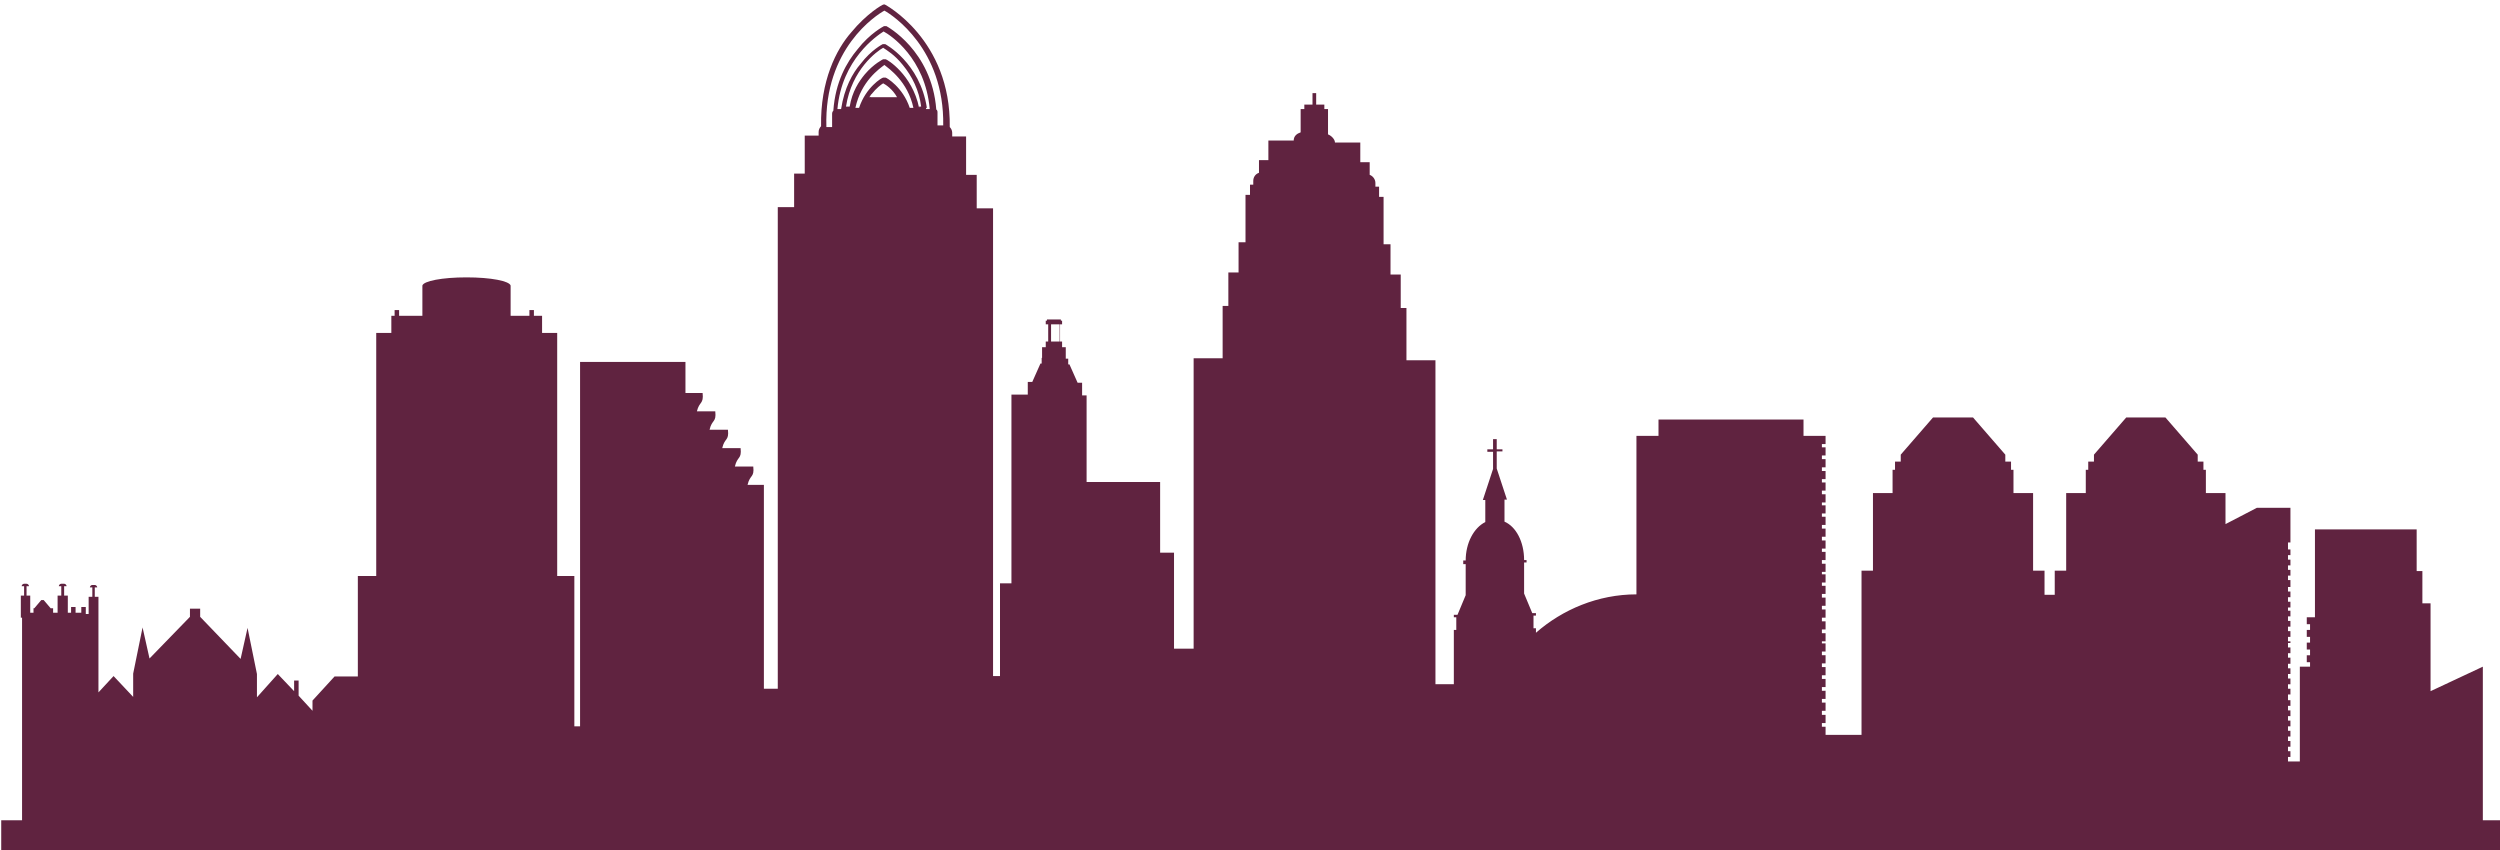 <?xml version="1.0" encoding="utf-8"?>
<!-- Generator: Adobe Illustrator 18.0.0, SVG Export Plug-In . SVG Version: 6.00 Build 0)  -->
<!DOCTYPE svg PUBLIC "-//W3C//DTD SVG 1.1//EN" "http://www.w3.org/Graphics/SVG/1.1/DTD/svg11.dtd">
<svg version="1.1" id="Layer_1" xmlns="http://www.w3.org/2000/svg" xmlns:xlink="http://www.w3.org/1999/xlink" x="0px" y="0px"
	 viewBox="0 291.9 612 208.1" enable-background="new 0 291.9 612 208.1" xml:space="preserve">
<path fill="#602340" d="M607.8,492.5v-37.4l-12.8,6v-21.5h-2v-7.9h-1.4v-10.2h-24.9v18.4v3.1h-0.3h-0.9h-0.8v1.7h0.8v1.4h-0.8v1.7
	h0.8v1.4h-0.8v1.7h0.8v1.4h-0.8v1.7h0.8v1.1H563v23.2h-2.3h-0.6v-1.1h0.6v-1.4h-0.6v-1.1h0.6v-1.4h-0.6v-1.1h0.6v-1.4h-0.6v-1.1h0.6
	v-1.4h-0.6v-1.1h0.6v-1.4h-0.6v-1.1h0.6v-1.4h-0.6v-1.4h0.6v-1.4h-0.6v-1.1h0.6V458h-0.6v-1.1h0.6v-1.4h-0.6v-1.1h0.6v-1.5h-0.6
	v-1.1h0.6v-1.4h-0.6v-1.1h0.6v-0.4h-0.6v-1.1h0.6v-1.4h-0.6v-1.1h0.6v-1.4h-0.6v-1.1h0.6v-1.4h-0.6v-0.8h0.6v-1.4h-0.6v-1.1h0.6
	v-1.4h-0.6v-1.1h0.6v-1.7h-0.6v-1.1h0.6v-1.4h-0.6v-1.1h0.6v-1.4h-0.6v-1.1h0.6v-1.4h-0.6v-1.7h0.6v-8.5h-0.6h-1.4h-6.2l-7.7,4v-7.6
	H540v-5.7h-0.6v-2H538v-1.7l0,0l-7.9-9.1h-4.8h-4.8l-7.9,9.1l0,0v1.7h-1.4v2h-0.6v5.7h-4.8v19H503v5.9h-2.5v-5.9h-2.8v-19h-4.8v-5.7
	h-0.6v-2h-1.4v-1.7l0,0l-7.9-9.1h-5h-4.8l-7.9,9.1l0,0v1.7h-1.4v2h-0.6v5.7h-4.8v19h-2.8v5.9v18.7v15.6h-8.8v-2H446v-0.9h0.9v-2H446
	v-1h0.9v-2H446V463h0.9v-2H446v-0.9h0.9v-2H446v-0.9h0.9v-2H446v-0.9h0.9v-2H446v-0.9h0.9v-2H446v-0.5h0.9v-2H446V446h0.9v-2H446
	v-0.9h0.9v-2H446v-0.9h0.9v-2H446v-0.9h0.9v-2H446v-0.8h0.9v-2H446v-0.6h0.9v-2H446V429h0.9v-2H446v-0.8h0.9v-2H446v-0.9h0.9v-2H446
	v-0.9h0.9v-2H446v-0.8h0.9v-2H446v-0.7h0.9v-2H446V412h0.9v-2H446v-0.8h0.9v-2H446v-0.9h0.9v-2H446v-0.9h0.9v-2H446v-0.8h0.9v-2H446
	h-1.4h-3.1v-4H406v4h-5.4v38.8c-9.4,0-18.1,3.7-24.6,9.4v-1.1h-0.6v-3.1h0.6V442h-0.6h-0.3l-2-4.8l0,0v-7.6h0.6V429h-0.6l0,0l0,0
	c0-4.5-2-8.2-4.8-9.4v-5.4h0.6l-2.5-7.6v-4.2h1.4v-0.5h-1.4v-2.5h-0.9v2.5h-1.4v0.6h1.4v4.2l-2.5,7.6h0.6v5.4
	c-2.8,1.4-4.8,5.1-4.8,9.4l0,0l0,0h-0.6v0.9h0.6v7.6l0,0l-2,4.8h-0.3h-0.6v0.6h0.6v3.1h-0.6v13.3h-4.5v-79.3h-7.1v-12.8h-1.4v-8.2
	h-2.5v-7.4h-1.7v-11.6h-1.1v-2.5h-0.9v-0.9c0-0.9-0.6-1.7-1.4-2v-3.1H333v-4.8h-6.2c0-0.8-0.9-1.7-1.7-2v-6.2h-0.9v-1.1h-2v-2.8
	h-0.9v2.8h-2v1.1h-0.9v5.7c-0.9,0.3-1.7,0.9-1.7,2h-6.2v4.8h-2.3v3.1c-0.9,0.3-1.4,1.1-1.4,2v0.9H306v2.5h-1.1v11.6h-1.7v7.4h-2.5
	v8.2h-1.4v12.8h-7.1v71.1h-4.8v-23.5H284v-17.3h-18v-21.2h-1.1v-3.1h-1.1l-2-4.5h-0.3v-1.4h-0.6v-2.8H260v-1.4h-0.6v-4.2h0.6v-0.9
	h-0.3v-0.3h-3.4v0.3H256v0.9h0.6v4.2H256v1.4h-0.9v2.6H255v1.4h-0.3l-2,4.5h-1.1v3.1h-4v46.2h-2.8v22.7h-1.7V342.9h-4v-8.2h-2.6
	v-9.4h-3.4v-0.9c0-0.6-0.3-1.1-0.6-1.4c0.3-21.5-15.9-30-15.9-30l0,0h-0.3l0,0c-0.3,0-4.2,2.3-7.9,6.8c-3.7,4.2-7.6,11.9-7.4,23
	c-0.3,0.3-0.6,0.8-0.6,1.4v0.9H197v9.3h-2.6v8.2h-4v117.9H187v-49.9h-4c0.6-2.6,1.7-1.7,1.4-4.5c0,0-2.6,0-4.5,0
	c0.6-2.6,1.7-1.7,1.4-4.5c0,0-2.6,0-4.5,0c0.6-2.6,1.7-1.7,1.4-4.5c0,0-2.6,0-4.5,0c0.6-2.6,1.7-1.7,1.4-4.5c0,0-2.6,0-4.5,0
	c0.6-2.5,1.7-1.7,1.4-4.5c0,0-2.3,0-4.2,0v-7.6H142v89.2h-1.4v-36.8h-4.2v-59.5h-3.7v-4.2h-2v-1.4h-1.1v1.4H125v-7.4l0,0
	c-0.3-1.1-4.8-2-10.8-2s-10.5,0.9-10.8,2l0,0v7.4h-5.7v-1.4h-1.1v1.4h-0.8v4.2h-3.7v59.5h-4.5v24.6h-5.7l-5.4,5.9v1.1l0,0v1.4
	l-3.4-3.7v-3.7H72v2.6l-4-4.2l-5.1,5.7v-5.7l0,0l-2.3-11.3l-1.7,7.6L49,442.9v-2h-2.5v2l-9.9,10.2l-1.7-7.6l-2.3,11.3l0,0v5.7
	l-4.8-5.1l-3.7,4v-18.1v-1.1V438h-0.9v-2.3h0.6c0-0.3-0.3-0.6-0.6-0.6h-0.6c-0.3,0-0.6,0.3-0.6,0.6h0.6v2.3h-0.9v4.2H21v-1.7h-1.1
	v1.4h-1.4v-1.4h-1.1v1.4h-0.8v-4.2h-0.9v-2.3h0.6c0-0.3-0.3-0.6-0.6-0.6H15c-0.3,0-0.6,0.3-0.6,0.6H15v2.3h-0.9v4.2H13v-1.1h-0.6
	l-1.7-2h-0.3h-0.3l-1.7,2H8.2v1.1H7.4v-4.2H6.5v-2.3h0.6c0-0.3-0.3-0.6-0.6-0.6H5.9c-0.3,0-0.6,0.3-0.6,0.6h0.6v2.3H5.1v5.4h0.3
	v49.6H0.3v8.4H612v-8.4h-4.2V492.5z M259.5,375.5h-1.1v-4.2h1.1V375.5z M257.3,371.3h1.1v4.2h-1.1V371.3z M212.8,315.7
	c0.3-0.3,0.3-0.6,0.6-0.8c1.1-1.4,2.3-2.3,2.8-2.6c0.6,0.3,2.3,1.4,3.4,3.4c-0.3,0-0.3,0-0.6,0h-5.9
	C213.4,315.5,213.1,315.7,212.8,315.7z M216.8,310.9L216.8,310.9h-0.6l0,0c-0.3,0-4.2,2.3-5.9,7.4h-0.9c1.4-6.5,5.9-9.6,7.1-10.5
	c1.1,0.9,5.7,4,7.1,10.5h-0.9C221,313.2,217,310.9,216.8,310.9z M225,318.3c-1.7-8.2-7.9-11.9-8.2-11.9h-0.3h-0.3l0,0
	c0,0-2.3,1.1-4.5,3.7c-1.4,1.7-3.1,4.2-3.7,7.9h-0.9c1.4-9.1,7.6-13.6,9.1-14.4c0.9,0.6,2.8,1.7,4.8,4.2c2.3,2.8,4,6.2,4.5,10.2H225
	V318.3z M226.9,318.3c-1.7-11.1-10.2-15.6-10.2-15.6h-0.3h-0.3l0,0c0,0-2.8,1.4-5.4,4.8c-2,2.3-4,5.9-4.8,11.1H205
	c1.1-12.2,9.6-17.9,11.3-19c1.7,0.9,10.2,6.5,11.3,19h-0.9v-0.3H226.9z M216.5,294.5c2,1.1,14.7,9.4,14.4,28.1h-1.4v-3.1
	c0-0.3,0-0.6-0.3-0.8c-1.1-14.5-12.2-20.4-12.2-20.4h-0.3h-0.3l0,0c0,0-3.4,1.7-6.5,5.7c-2.6,3.1-5.4,7.9-5.9,15
	c-0.3,0.3-0.3,0.6-0.3,0.9v3.1h-1.4C201.7,303.8,214.5,295.6,216.5,294.5z"/>
</svg>
